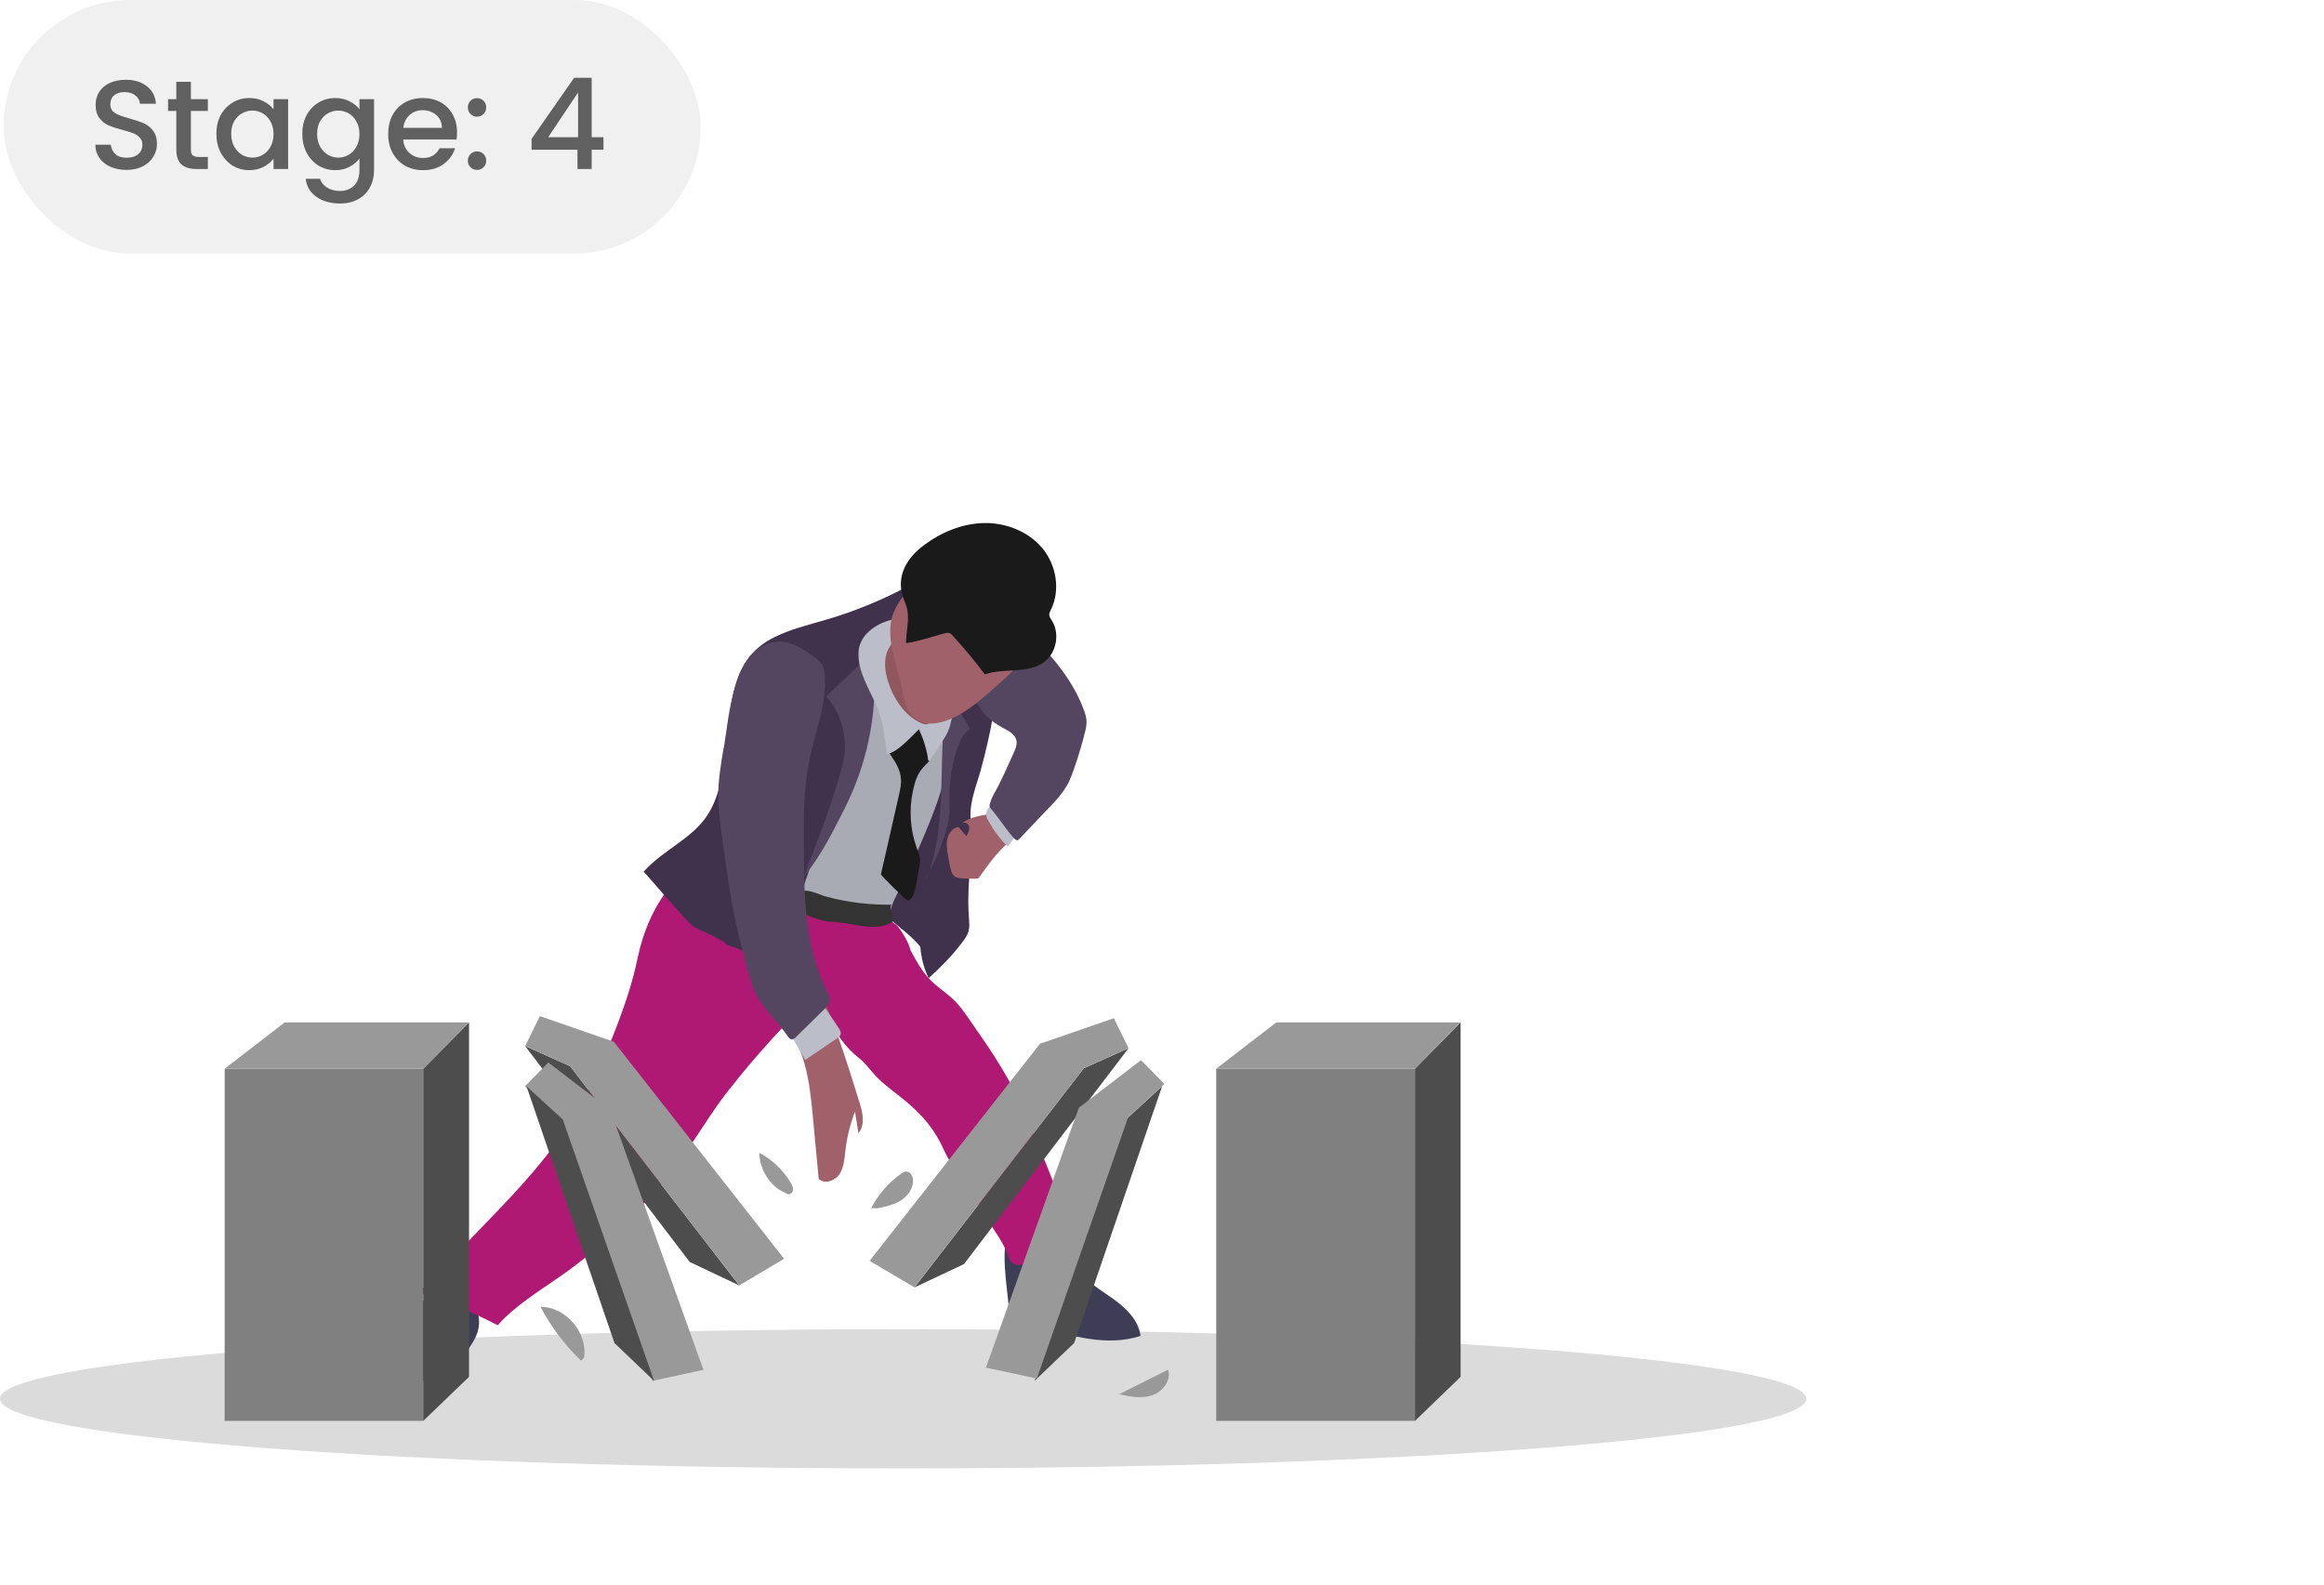 <svg width="220" height="150" viewBox="0 0 220 150" fill="none" xmlns="http://www.w3.org/2000/svg">
<g clip-path="url(#clip0_1374_63058)">
<rect width="220" height="150" fill="white"/>
<path opacity="0.2" d="M85.496 139C132.714 139 170.991 136.051 170.991 132.414C170.991 128.776 132.714 125.827 85.496 125.827C38.278 125.827 0 128.776 0 132.414C0 136.051 38.278 139 85.496 139Z" fill="#4D4D4D"/>
<path d="M95.491 123.919C95.491 124.18 95.524 124.473 95.719 124.647C95.828 124.745 95.98 124.799 96.121 124.843C96.839 125.071 97.556 125.288 98.284 125.516C101.436 126.505 104.827 127.484 107.968 126.462C107.794 124.984 106.61 123.832 105.392 122.962C104.175 122.093 102.817 121.332 102.001 120.082C101.621 119.506 101.371 118.843 100.991 118.267C100.154 117.017 97.252 115.365 95.752 116.506C94.48 117.474 95.437 122.267 95.502 123.919H95.491Z" fill="#3F3D56"/>
<path d="M33.084 128.343C32.943 128.441 32.801 128.55 32.736 128.702C32.584 129.06 32.932 129.43 33.258 129.658C35.127 130.919 37.529 131.343 39.714 130.81C41.898 130.278 43.833 128.778 44.909 126.8C46.257 124.311 44.355 121.865 41.648 122.539C38.746 123.257 35.508 126.637 33.073 128.354L33.084 128.343Z" fill="#3F3D56"/>
<path d="M86.512 88.955C87.012 89.466 87.523 90.009 87.816 90.683C88.023 91.172 88.153 91.781 88.599 92.009C89.403 89.248 89.827 86.379 89.881 83.51C89.903 82.227 89.653 80.977 89.729 79.716C89.816 78.206 89.827 76.695 89.751 75.184C89.729 74.826 89.707 74.456 89.555 74.13C89.403 73.804 89.088 73.532 88.729 73.532C88.468 73.532 88.229 73.674 88.012 73.826C87.447 74.228 86.99 74.76 86.653 75.369C86.317 75.978 86.208 76.63 85.871 77.206C85.186 78.412 84.567 79.564 84.023 80.858C83.491 82.162 82.306 84.042 82.991 85.488C83.578 86.716 85.588 87.998 86.512 88.955Z" fill="#40324C"/>
<path d="M73.014 78.739C72.634 79.771 72.286 80.826 72.188 81.913C72.036 83.771 72.623 85.619 73.373 87.325C73.612 87.879 73.884 88.434 74.319 88.836C74.873 89.347 75.644 89.553 76.394 89.684C78.796 90.118 82.59 90.923 83.894 88.129C84.209 87.466 84.144 86.814 84.318 86.13C84.557 85.173 85.154 84.249 85.578 83.358C86.491 81.424 87.35 79.478 88.143 77.489C88.915 75.522 89.621 73.489 89.665 71.381C89.719 69.055 88.709 67.609 87.687 65.664C86.698 63.762 85.133 62.284 83.263 61.23C82.079 60.567 79.601 59.61 78.72 61.197C78.09 62.327 78.481 64.501 78.144 65.784C76.992 70.294 74.644 74.391 73.025 78.728L73.014 78.739Z" fill="#A8AAB4"/>
<path d="M95.75 119.474C96.044 119.756 96.533 119.8 96.924 119.669C97.337 119.539 97.598 119.202 97.989 119.039C98.402 118.865 98.968 118.822 99.402 118.724C100.543 118.474 101.706 118.311 102.869 118.235C100.065 113.942 98.772 108.844 96.522 104.225C95.37 101.856 93.957 99.628 92.436 97.487C91.827 96.628 91.218 95.628 90.49 94.856C89.762 94.085 88.805 93.52 88.055 92.748C87.251 91.922 86.697 90.9 86.153 89.879C86.153 89.444 85.262 87.977 84.958 87.661C84.447 87.129 83.458 86.77 82.828 86.39C82.48 86.183 82.132 85.977 81.752 85.846C81.273 85.672 80.763 85.618 80.263 85.564C78.252 85.346 76.394 85.303 74.644 84.194C73.209 83.281 71.437 83.118 69.818 82.76C68.318 82.434 66.59 81.858 65.09 82.499C64.536 82.738 64.101 83.173 63.699 83.618C61.96 85.607 60.895 88.14 60.351 90.726C59.906 92.868 59.275 94.769 58.515 96.802C57.156 100.399 55.547 103.921 53.395 107.116C51.124 110.486 48.276 113.42 45.451 116.344C43.505 118.354 41.571 120.354 39.625 122.365C42.212 123.158 44.722 124.202 47.114 125.452C48.798 123.56 51.004 122.245 53.069 120.8C57.406 117.757 61.243 114.018 64.405 109.768C65.981 107.66 67.286 105.345 68.938 103.247C70.666 101.041 72.502 98.921 74.426 96.9C75.122 96.172 75.828 95.454 76.556 94.748C76.611 94.693 76.665 94.65 76.73 94.628C76.872 94.596 77.002 94.715 77.1 94.824C78.545 96.498 79.448 98.671 81.186 100.052C81.882 100.595 82.295 101.193 82.86 101.812C83.697 102.714 84.817 103.464 85.762 104.258C87.469 105.703 88.534 106.997 89.425 109.007C89.936 110.149 90.881 111.235 91.544 112.301C92.251 113.409 92.936 114.529 93.62 115.659C94.316 116.811 94.957 117.572 95.424 118.854C95.49 119.05 95.566 119.246 95.696 119.398C95.718 119.419 95.729 119.441 95.75 119.463V119.474Z" fill="#AF1873"/>
<path d="M84.373 85.651C84.503 85.651 84.634 85.64 84.764 85.629C82.536 85.705 80.308 85.444 78.134 84.857C77.537 84.694 76.189 83.944 75.613 84.542C73.928 86.281 77.906 87.248 78.7 87.259C80.525 87.27 82.612 88.27 84.373 87.346C84.949 87.042 84.123 86.335 84.362 85.651H84.373Z" fill="#333333"/>
<path d="M75.47 59.458C74.698 59.707 73.937 60.001 73.209 60.37C69.807 62.109 69.416 65.131 68.927 68.609C68.731 70.022 68.84 71.359 68.525 72.75C68.188 74.293 67.829 75.869 66.949 77.195C65.46 79.445 62.71 80.488 60.928 82.521C60.96 82.488 64.982 87.205 65.569 87.662C65.949 87.955 68.742 89.064 68.742 89.4C69.416 89.65 70.09 89.9 70.764 90.15C71.373 90.379 72.057 90.596 72.655 90.346C73.068 90.172 73.361 89.814 73.611 89.444C75.676 86.455 76.176 82.662 77.796 79.412C78.22 78.554 78.72 77.738 79.176 76.902C80.491 74.478 81.437 71.848 81.969 69.141C82.198 67.968 82.643 66.359 82.404 65.163C82.176 64.044 81.513 63.37 81.948 62.142C81.948 61.088 83.719 60.327 84.436 59.947C85.339 59.675 87.273 58.392 87.882 57.708C88.686 56.806 87.98 55.219 86.643 55.24C86.393 55.24 86.165 55.371 85.947 55.49C83.567 56.773 81.056 57.805 78.459 58.588C77.459 58.881 76.448 59.153 75.459 59.468L75.47 59.458Z" fill="#40324C"/>
<path d="M76.557 81.737C77.622 78.966 78.6 76.434 79.437 73.575C79.633 72.901 79.828 72.216 79.926 71.51C80.187 69.521 79.546 67.434 78.22 65.934L82.154 62.163C82.774 62.837 82.806 64.195 82.796 65.109C82.73 68.619 81.959 72.119 80.524 75.325C80.144 76.184 79.72 77.02 79.285 77.847C78.361 79.683 77.383 81.379 76.111 82.998C76.242 82.694 76.437 82.031 76.557 81.727V81.737Z" fill="#544660"/>
<path d="M87.099 81.304C87.121 81.63 87.045 81.945 86.979 82.271C86.838 82.912 86.642 85.401 85.892 85.206C85.675 85.151 83.371 82.847 83.393 82.771C83.958 80.282 84.523 77.804 85.088 75.315C85.208 74.772 85.338 74.228 85.284 73.674C85.219 72.935 84.86 72.283 84.447 71.674C84.012 71.033 84.012 70.848 83.936 70.088C84.86 69.457 85.784 68.816 86.719 68.186C86.849 68.099 87.012 68.012 87.142 68.088C87.208 68.131 87.251 68.197 87.284 68.272C87.555 68.794 87.827 69.316 88.11 69.838C88.251 70.12 88.403 70.403 88.447 70.718C88.566 71.642 87.871 72.087 87.338 72.707C86.805 73.326 86.599 74.066 86.425 74.848C86.045 76.62 86.153 78.5 86.762 80.206C86.892 80.576 87.055 80.934 87.077 81.326L87.099 81.304Z" fill="#1A1A1A"/>
<path d="M83.144 63.414C83.188 65.25 84.068 67.055 85.503 68.218C85.938 68.565 86.449 68.87 87.014 68.837C87.47 68.804 87.883 68.554 88.209 68.228C89.372 67.065 89.416 65.207 89.188 63.577C89.035 62.501 88.785 61.446 88.448 60.414C88.285 59.914 88.09 59.414 87.709 59.055C85.003 56.523 83.112 61.359 83.166 63.414H83.144Z" fill="#91575F"/>
<path d="M73.394 96.008C73.699 96.345 74.014 96.649 74.221 96.899C76.231 99.236 76.633 102.41 76.916 105.377C77.112 107.453 77.307 109.529 77.503 111.604C78.068 112.126 79.046 111.789 79.47 111.148C79.894 110.507 79.937 109.713 80.024 108.953C80.166 107.681 80.481 106.42 80.937 105.225C81.046 105.909 81.155 106.583 81.263 107.268C81.926 106.485 81.665 105.301 81.35 104.312C80.013 100.019 78.677 95.715 76.633 91.715C76.568 91.595 73.862 92.867 73.644 92.997C72.036 94.008 72.808 94.356 73.21 95.823" fill="#A1616A"/>
<path d="M89.21 74.794C89.058 76.576 88.765 78.348 88.395 80.098C87.96 82.174 87.406 84.239 87.189 86.358C86.971 88.347 86.96 90.781 87.917 92.586C89.08 91.531 90.036 90.575 91.014 89.303C91.286 88.945 91.569 88.586 91.688 88.151C91.797 87.738 91.754 87.303 91.721 86.869C91.58 84.934 91.732 82.999 91.938 81.076C92.069 79.793 91.938 78.652 91.873 77.391C91.797 75.826 92.46 74.305 92.862 72.826C93.329 71.109 93.732 69.381 94.025 67.631C94.156 66.86 94.253 66.055 94.003 65.316C93.656 64.316 92.677 63.632 91.645 63.436C90.743 63.262 89.015 63.284 88.569 64.219C88.124 65.153 88.841 66.414 88.939 67.37C89.058 68.501 89.265 69.609 89.308 70.751C89.362 72.098 89.319 73.457 89.199 74.805L89.21 74.794Z" fill="#40324C"/>
<path d="M88.937 77.608C89.133 75.575 89.122 73.532 89.187 71.5C89.198 71.043 89.22 70.587 89.242 70.13C89.296 68.967 89.372 67.717 90.089 66.804C90.133 66.739 90.198 66.685 90.274 66.696C90.328 66.696 90.372 66.75 90.404 66.793C90.948 67.489 91.426 68.228 91.828 69.011C91.176 69.413 90.839 70.174 90.6 70.891C90.133 72.315 89.883 73.815 89.883 75.314C89.883 75.825 89.904 76.325 89.883 76.836C89.839 77.499 89.687 78.162 89.502 78.803C89.274 79.597 88.992 80.379 88.665 81.129C88.339 81.879 87.84 82.607 87.535 83.368C88.046 82.607 88.274 81.477 88.481 80.597C88.709 79.618 88.861 78.619 88.948 77.608H88.937Z" fill="#544660"/>
<path d="M81.275 61.74C81.177 63.588 82.307 65.229 83.024 66.936C83.644 68.403 83.72 69.837 83.981 71.359C84.905 71.283 86.307 69.685 86.991 69.033C87.415 69.946 87.72 70.913 87.861 71.913C87.861 71.946 87.872 71.989 87.894 72.011C87.959 72.076 88.067 71.989 88.111 71.913C88.502 71.305 88.883 70.685 89.274 70.076C89.437 69.816 89.611 69.544 89.73 69.261C89.893 68.892 89.991 68.501 90.078 68.109C90.209 67.566 90.339 67.022 90.459 66.49C90.382 66.794 88.817 67.859 88.524 68.131C87.904 68.685 87.567 68.685 86.828 68.261C85.437 67.468 84.513 65.957 84.057 64.468C83.753 63.479 83.622 62.36 84.1 61.436C84.502 60.664 85.318 60.012 85.209 59.143C85.187 58.969 85.111 58.784 84.97 58.697C84.796 58.588 84.568 58.621 84.372 58.675C82.905 59.045 81.351 60.099 81.264 61.751L81.275 61.74Z" fill="#BBBDC8"/>
<path d="M92.403 83.184C90.088 83.119 90.142 83.358 89.74 80.967C89.653 80.445 89.566 79.891 89.686 79.38C89.805 78.859 90.196 78.37 90.729 78.283C90.979 78.565 91.229 78.859 91.479 79.141C91.642 78.87 91.805 78.565 91.74 78.25C91.674 77.935 91.218 77.728 91.033 77.978C91.435 77.467 93.49 76.924 94.098 77.152C94.881 77.435 95.152 78.489 95.522 79.13C95.598 79.261 95.674 79.413 95.62 79.554C95.587 79.652 95.511 79.717 95.435 79.782C94.348 80.739 93.544 81.847 92.718 83.021C92.685 83.076 92.642 83.13 92.587 83.152C92.533 83.173 92.468 83.173 92.403 83.173V83.184Z" fill="#A1616A"/>
<path d="M93.49 77.564C94.001 78.521 94.642 79.39 95.403 80.151C95.751 79.662 96.109 79.173 96.457 78.695C96.544 78.575 96.631 78.456 96.642 78.303C96.653 78.119 96.544 77.956 96.436 77.814C96.012 77.26 95.359 76.195 94.609 76.054C93.784 75.902 93.088 76.825 93.479 77.554L93.49 77.564Z" fill="#BBBDC8"/>
<path d="M102.622 69.673C102.241 71.064 101.806 72.575 101.241 73.89C100.698 75.129 99.524 76.216 98.611 77.183C97.915 77.922 97.209 78.662 96.513 79.4C96.448 79.466 96.383 79.531 96.296 79.542C96.198 79.542 96.111 79.466 96.035 79.4C95.307 78.618 94.742 77.694 94.068 76.868C93.622 76.325 93.579 76.412 93.818 75.738C93.981 75.27 94.307 74.803 94.524 74.358C94.959 73.488 95.372 72.597 95.763 71.706C96.1 70.945 96.589 70.184 95.861 69.488C95.622 69.26 95.318 69.108 95.035 68.956C94.383 68.608 93.742 68.195 93.242 67.641C92.948 67.315 92.709 66.945 92.47 66.565C91.905 65.641 91.362 64.641 91.253 63.554C91.144 62.467 91.47 61.652 92.155 60.739C92.742 59.957 93.166 59.054 94.057 58.565C95.079 58.011 95.59 59.098 96.361 59.631C96.85 59.968 97.405 60.228 97.894 60.576C98.404 60.946 98.839 61.402 99.252 61.87C100.654 63.445 101.872 65.217 102.6 67.195C102.73 67.554 102.85 67.934 102.861 68.315C102.861 68.673 102.785 69.043 102.687 69.391C102.665 69.478 102.643 69.564 102.611 69.662L102.622 69.673Z" fill="#544660"/>
<path d="M87.674 68.458C89.435 68.751 91.663 67.24 92.913 66.165C95.38 64.034 97.761 62.187 98.608 58.872C99.13 56.839 99 54.557 97.847 52.796C97.532 52.318 97.13 51.872 96.609 51.622C96.054 51.361 95.413 51.351 94.793 51.351C93.522 51.351 92.228 51.351 91.033 51.775C90.055 52.133 89.207 52.764 88.424 53.448C87.001 54.698 84.773 56.73 84.381 58.676C83.979 60.621 84.816 62.882 85.316 64.73C85.512 65.469 85.533 66.425 85.892 67.088C86.349 67.925 86.979 68.327 87.685 68.447L87.674 68.458Z" fill="#A1616A"/>
<path d="M89.394 59.957C89.546 59.914 89.698 59.881 89.85 59.925C89.992 59.968 90.111 60.087 90.209 60.196C91.274 61.359 92.285 62.576 93.23 63.837C95.046 63.207 97.252 63.815 98.806 62.696C100.012 61.827 100.36 59.979 99.567 58.729C99.469 58.566 99.339 58.403 99.328 58.218C99.317 58.033 99.415 57.859 99.491 57.696C100.404 55.838 99.991 53.468 98.665 51.882C97.328 50.295 95.209 49.469 93.144 49.512C91.078 49.556 89.068 50.393 87.416 51.643C85.992 52.719 84.992 54.218 85.351 56.055C85.47 56.664 85.807 57.197 85.905 57.816C86.079 58.849 85.753 59.859 85.775 60.881C86.97 60.718 88.209 60.272 89.383 59.957H89.394Z" fill="#1A1A1A"/>
<path d="M76.21 100.346L79.242 98.291C79.362 98.204 79.492 98.118 79.558 97.976C79.655 97.748 79.514 97.498 79.373 97.281C78.46 95.889 77.482 94.52 76.471 93.205C76.384 93.096 76.286 92.977 76.145 92.933C75.949 92.879 75.754 93.031 75.601 93.172C74.265 94.357 73.384 94.585 73.949 96.281C74.08 96.683 76.254 100.335 76.232 100.356L76.21 100.346Z" fill="#BBBDC8"/>
<path d="M68.503 70.783C68.253 72.261 68.003 73.75 67.992 75.26C67.992 76.619 68.177 77.956 68.362 79.303C68.851 82.825 69.307 86.368 70.253 89.803C70.612 91.118 70.916 92.737 71.492 93.965C72.188 95.476 73.611 96.693 74.557 98.074C74.655 98.215 74.774 98.378 74.948 98.389C75.111 98.389 75.242 98.28 75.35 98.171C76.252 97.28 77.165 96.389 78.067 95.498C78.285 95.28 78.513 95.041 78.556 94.748C78.589 94.454 78.448 94.172 78.317 93.911C76.046 89.357 76.133 84.564 76.089 79.586C76.068 77.01 76.111 74.413 76.633 71.88C77.176 69.261 78.241 66.685 78.089 64.001C78.067 63.653 78.024 63.294 77.861 62.979C77.665 62.62 77.317 62.37 76.991 62.131C75.97 61.403 74.829 60.642 73.579 60.74C69.373 61.077 69.014 67.859 68.525 70.783H68.503Z" fill="#544660"/>
<path d="M133.948 101.163H115.135V134.504H133.948V101.163Z" fill="#808080"/>
<path d="M138.268 96.784V130.336L133.947 134.505V101.163L138.268 96.784Z" fill="#4D4D4D"/>
<path d="M120.822 96.784L115.135 101.163H133.948L138.269 96.784H120.822Z" fill="#999999"/>
<path d="M40.081 101.163H21.268V134.504H40.081V101.163Z" fill="#808080"/>
<path d="M44.401 96.784V130.336L40.068 134.505V101.163L44.401 96.784Z" fill="#4D4D4D"/>
<path d="M26.955 96.784L21.268 101.163H40.069L44.402 96.784H26.955Z" fill="#999999"/>
<path d="M91.255 119.661L86.572 121.869L102.595 101.128L106.834 99.225L91.255 119.661Z" fill="#4D4D4D"/>
<path d="M101.682 127.135L97.934 130.72L106.575 105.974L110.009 102.833L101.682 127.135Z" fill="#4D4D4D"/>
<path d="M65.293 119.463L69.976 121.682L53.966 100.93L49.715 99.026L65.293 119.463Z" fill="#4D4D4D"/>
<path d="M98.448 98.803L105.443 96.386L106.833 99.224L102.594 101.127L86.571 121.867L82.32 119.357L98.448 98.803Z" fill="#999999"/>
<path d="M102.126 104.865L108.011 100.357L110.23 102.611L106.797 105.753L98.155 130.499L93.332 129.459L102.126 104.865Z" fill="#999999"/>
<path d="M58.111 98.617L51.105 96.188L49.715 99.025L53.966 100.929L69.976 121.681L74.227 119.158L58.111 98.617Z" fill="#999999"/>
<path d="M57.784 105.087L51.91 100.579L49.691 102.833L53.113 105.974L61.755 130.72L66.59 129.669L57.784 105.087Z" fill="#999999"/>
<path d="M58.168 127.135L61.917 130.72L53.275 105.974L49.842 102.833L58.168 127.135Z" fill="#4D4D4D"/>
<path d="M121.347 76.266L121.148 75.962Z" fill="#AF1873"/>
<path d="M82.471 114.371C83.125 113.074 84.106 111.953 85.297 111.112C85.46 111.007 85.635 110.89 85.822 110.902C86.161 110.914 86.383 111.288 86.418 111.638C86.5 112.42 85.986 113.179 85.32 113.612C84.654 114.044 83.86 114.219 83.09 114.371" fill="#999999"/>
<path d="M73.738 112.607C72.617 111.825 71.904 110.493 71.881 109.127C73.119 109.781 74.17 110.785 74.871 112C74.999 112.222 75.116 112.479 75.057 112.724C74.999 112.969 74.672 113.156 74.473 112.992" fill="#999999"/>
<path d="M55.004 128.806C53.463 127.322 52.155 125.594 51.162 123.702C53.556 123.702 55.635 126.131 55.296 128.502" fill="#999999"/>
<path d="M105.875 132.016L110.581 129.657C110.908 130.685 110.044 131.771 109.016 132.098C107.989 132.425 106.879 132.191 105.84 131.958" fill="#999999"/>
<rect x="0.332" width="66" height="24" rx="12" fill="#F0F0F0"/>
<path d="M11.98 16.084C11.42 16.084 10.916 15.988 10.468 15.796C10.02 15.596 9.668 15.316 9.412 14.956C9.156 14.596 9.028 14.176 9.028 13.696H10.492C10.524 14.056 10.664 14.352 10.912 14.584C11.168 14.816 11.524 14.932 11.98 14.932C12.452 14.932 12.82 14.82 13.084 14.596C13.348 14.364 13.48 14.068 13.48 13.708C13.48 13.428 13.396 13.2 13.228 13.024C13.068 12.848 12.864 12.712 12.616 12.616C12.376 12.52 12.04 12.416 11.608 12.304C11.064 12.16 10.62 12.016 10.276 11.872C9.94 11.72 9.652 11.488 9.412 11.176C9.172 10.864 9.052 10.448 9.052 9.928C9.052 9.448 9.172 9.028 9.412 8.668C9.652 8.308 9.988 8.032 10.42 7.84C10.852 7.648 11.352 7.552 11.92 7.552C12.728 7.552 13.388 7.756 13.9 8.164C14.42 8.564 14.708 9.116 14.764 9.82H13.252C13.228 9.516 13.084 9.256 12.82 9.04C12.556 8.824 12.208 8.716 11.776 8.716C11.384 8.716 11.064 8.816 10.816 9.016C10.568 9.216 10.444 9.504 10.444 9.88C10.444 10.136 10.52 10.348 10.672 10.516C10.832 10.676 11.032 10.804 11.272 10.9C11.512 10.996 11.84 11.1 12.256 11.212C12.808 11.364 13.256 11.516 13.6 11.668C13.952 11.82 14.248 12.056 14.488 12.376C14.736 12.688 14.86 13.108 14.86 13.636C14.86 14.06 14.744 14.46 14.512 14.836C14.288 15.212 13.956 15.516 13.516 15.748C13.084 15.972 12.572 16.084 11.98 16.084ZM18.07 10.504V14.164C18.07 14.412 18.126 14.592 18.238 14.704C18.358 14.808 18.558 14.86 18.838 14.86H19.678V16H18.598C17.982 16 17.51 15.856 17.182 15.568C16.854 15.28 16.69 14.812 16.69 14.164V10.504H15.91V9.388H16.69V7.744H18.07V9.388H19.678V10.504H18.07ZM20.483 12.664C20.483 12 20.619 11.412 20.891 10.9C21.171 10.388 21.547 9.992 22.019 9.712C22.499 9.424 23.027 9.28 23.603 9.28C24.123 9.28 24.575 9.384 24.959 9.592C25.351 9.792 25.663 10.044 25.895 10.348V9.388H27.275V16H25.895V15.016C25.663 15.328 25.347 15.588 24.947 15.796C24.547 16.004 24.091 16.108 23.579 16.108C23.011 16.108 22.491 15.964 22.019 15.676C21.547 15.38 21.171 14.972 20.891 14.452C20.619 13.924 20.483 13.328 20.483 12.664ZM25.895 12.688C25.895 12.232 25.799 11.836 25.607 11.5C25.423 11.164 25.179 10.908 24.875 10.732C24.571 10.556 24.243 10.468 23.891 10.468C23.539 10.468 23.211 10.556 22.907 10.732C22.603 10.9 22.355 11.152 22.163 11.488C21.979 11.816 21.887 12.208 21.887 12.664C21.887 13.12 21.979 13.52 22.163 13.864C22.355 14.208 22.603 14.472 22.907 14.656C23.219 14.832 23.547 14.92 23.891 14.92C24.243 14.92 24.571 14.832 24.875 14.656C25.179 14.48 25.423 14.224 25.607 13.888C25.799 13.544 25.895 13.144 25.895 12.688ZM31.736 9.28C32.248 9.28 32.7 9.384 33.092 9.592C33.492 9.792 33.804 10.044 34.028 10.348V9.388H35.408V16.108C35.408 16.716 35.28 17.256 35.024 17.728C34.768 18.208 34.396 18.584 33.908 18.856C33.428 19.128 32.852 19.264 32.18 19.264C31.284 19.264 30.54 19.052 29.948 18.628C29.356 18.212 29.02 17.644 28.94 16.924H30.296C30.4 17.268 30.62 17.544 30.956 17.752C31.3 17.968 31.708 18.076 32.18 18.076C32.732 18.076 33.176 17.908 33.512 17.572C33.856 17.236 34.028 16.748 34.028 16.108V15.004C33.796 15.316 33.48 15.58 33.08 15.796C32.688 16.004 32.24 16.108 31.736 16.108C31.16 16.108 30.632 15.964 30.152 15.676C29.68 15.38 29.304 14.972 29.024 14.452C28.752 13.924 28.616 13.328 28.616 12.664C28.616 12 28.752 11.412 29.024 10.9C29.304 10.388 29.68 9.992 30.152 9.712C30.632 9.424 31.16 9.28 31.736 9.28ZM34.028 12.688C34.028 12.232 33.932 11.836 33.74 11.5C33.556 11.164 33.312 10.908 33.008 10.732C32.704 10.556 32.376 10.468 32.024 10.468C31.672 10.468 31.344 10.556 31.04 10.732C30.736 10.9 30.488 11.152 30.296 11.488C30.112 11.816 30.02 12.208 30.02 12.664C30.02 13.12 30.112 13.52 30.296 13.864C30.488 14.208 30.736 14.472 31.04 14.656C31.352 14.832 31.68 14.92 32.024 14.92C32.376 14.92 32.704 14.832 33.008 14.656C33.312 14.48 33.556 14.224 33.74 13.888C33.932 13.544 34.028 13.144 34.028 12.688ZM43.265 12.532C43.265 12.78 43.249 13.004 43.217 13.204H38.165C38.205 13.732 38.401 14.156 38.753 14.476C39.105 14.796 39.537 14.956 40.049 14.956C40.785 14.956 41.305 14.648 41.609 14.032H43.085C42.885 14.64 42.521 15.14 41.993 15.532C41.473 15.916 40.825 16.108 40.049 16.108C39.417 16.108 38.849 15.968 38.345 15.688C37.849 15.4 37.457 15 37.169 14.488C36.889 13.968 36.749 13.368 36.749 12.688C36.749 12.008 36.885 11.412 37.157 10.9C37.437 10.38 37.825 9.98 38.321 9.7C38.825 9.42 39.401 9.28 40.049 9.28C40.673 9.28 41.229 9.416 41.717 9.688C42.205 9.96 42.585 10.344 42.857 10.84C43.129 11.328 43.265 11.892 43.265 12.532ZM41.837 12.1C41.829 11.596 41.649 11.192 41.297 10.888C40.945 10.584 40.509 10.432 39.989 10.432C39.517 10.432 39.113 10.584 38.777 10.888C38.441 11.184 38.241 11.588 38.177 12.1H41.837ZM45.163 16.084C44.915 16.084 44.707 16 44.539 15.832C44.371 15.664 44.287 15.456 44.287 15.208C44.287 14.96 44.371 14.752 44.539 14.584C44.707 14.416 44.915 14.332 45.163 14.332C45.403 14.332 45.607 14.416 45.775 14.584C45.943 14.752 46.027 14.96 46.027 15.208C46.027 15.456 45.943 15.664 45.775 15.832C45.607 16 45.403 16.084 45.163 16.084ZM45.163 11.044C44.915 11.044 44.707 10.96 44.539 10.792C44.371 10.624 44.287 10.416 44.287 10.168C44.287 9.92 44.371 9.712 44.539 9.544C44.707 9.376 44.915 9.292 45.163 9.292C45.403 9.292 45.607 9.376 45.775 9.544C45.943 9.712 46.027 9.92 46.027 10.168C46.027 10.416 45.943 10.624 45.775 10.792C45.607 10.96 45.403 11.044 45.163 11.044ZM50.322 14.176V13.144L54.353 7.36H56.01V12.988H57.126V14.176H56.01V16H54.666V14.176H50.322ZM54.725 8.752L51.894 12.988H54.725V8.752Z" fill="#606060"/>
</g>
<defs>
<clipPath id="clip0_1374_63058">
<rect width="220" height="150" fill="white"/>
</clipPath>
</defs>
</svg>
